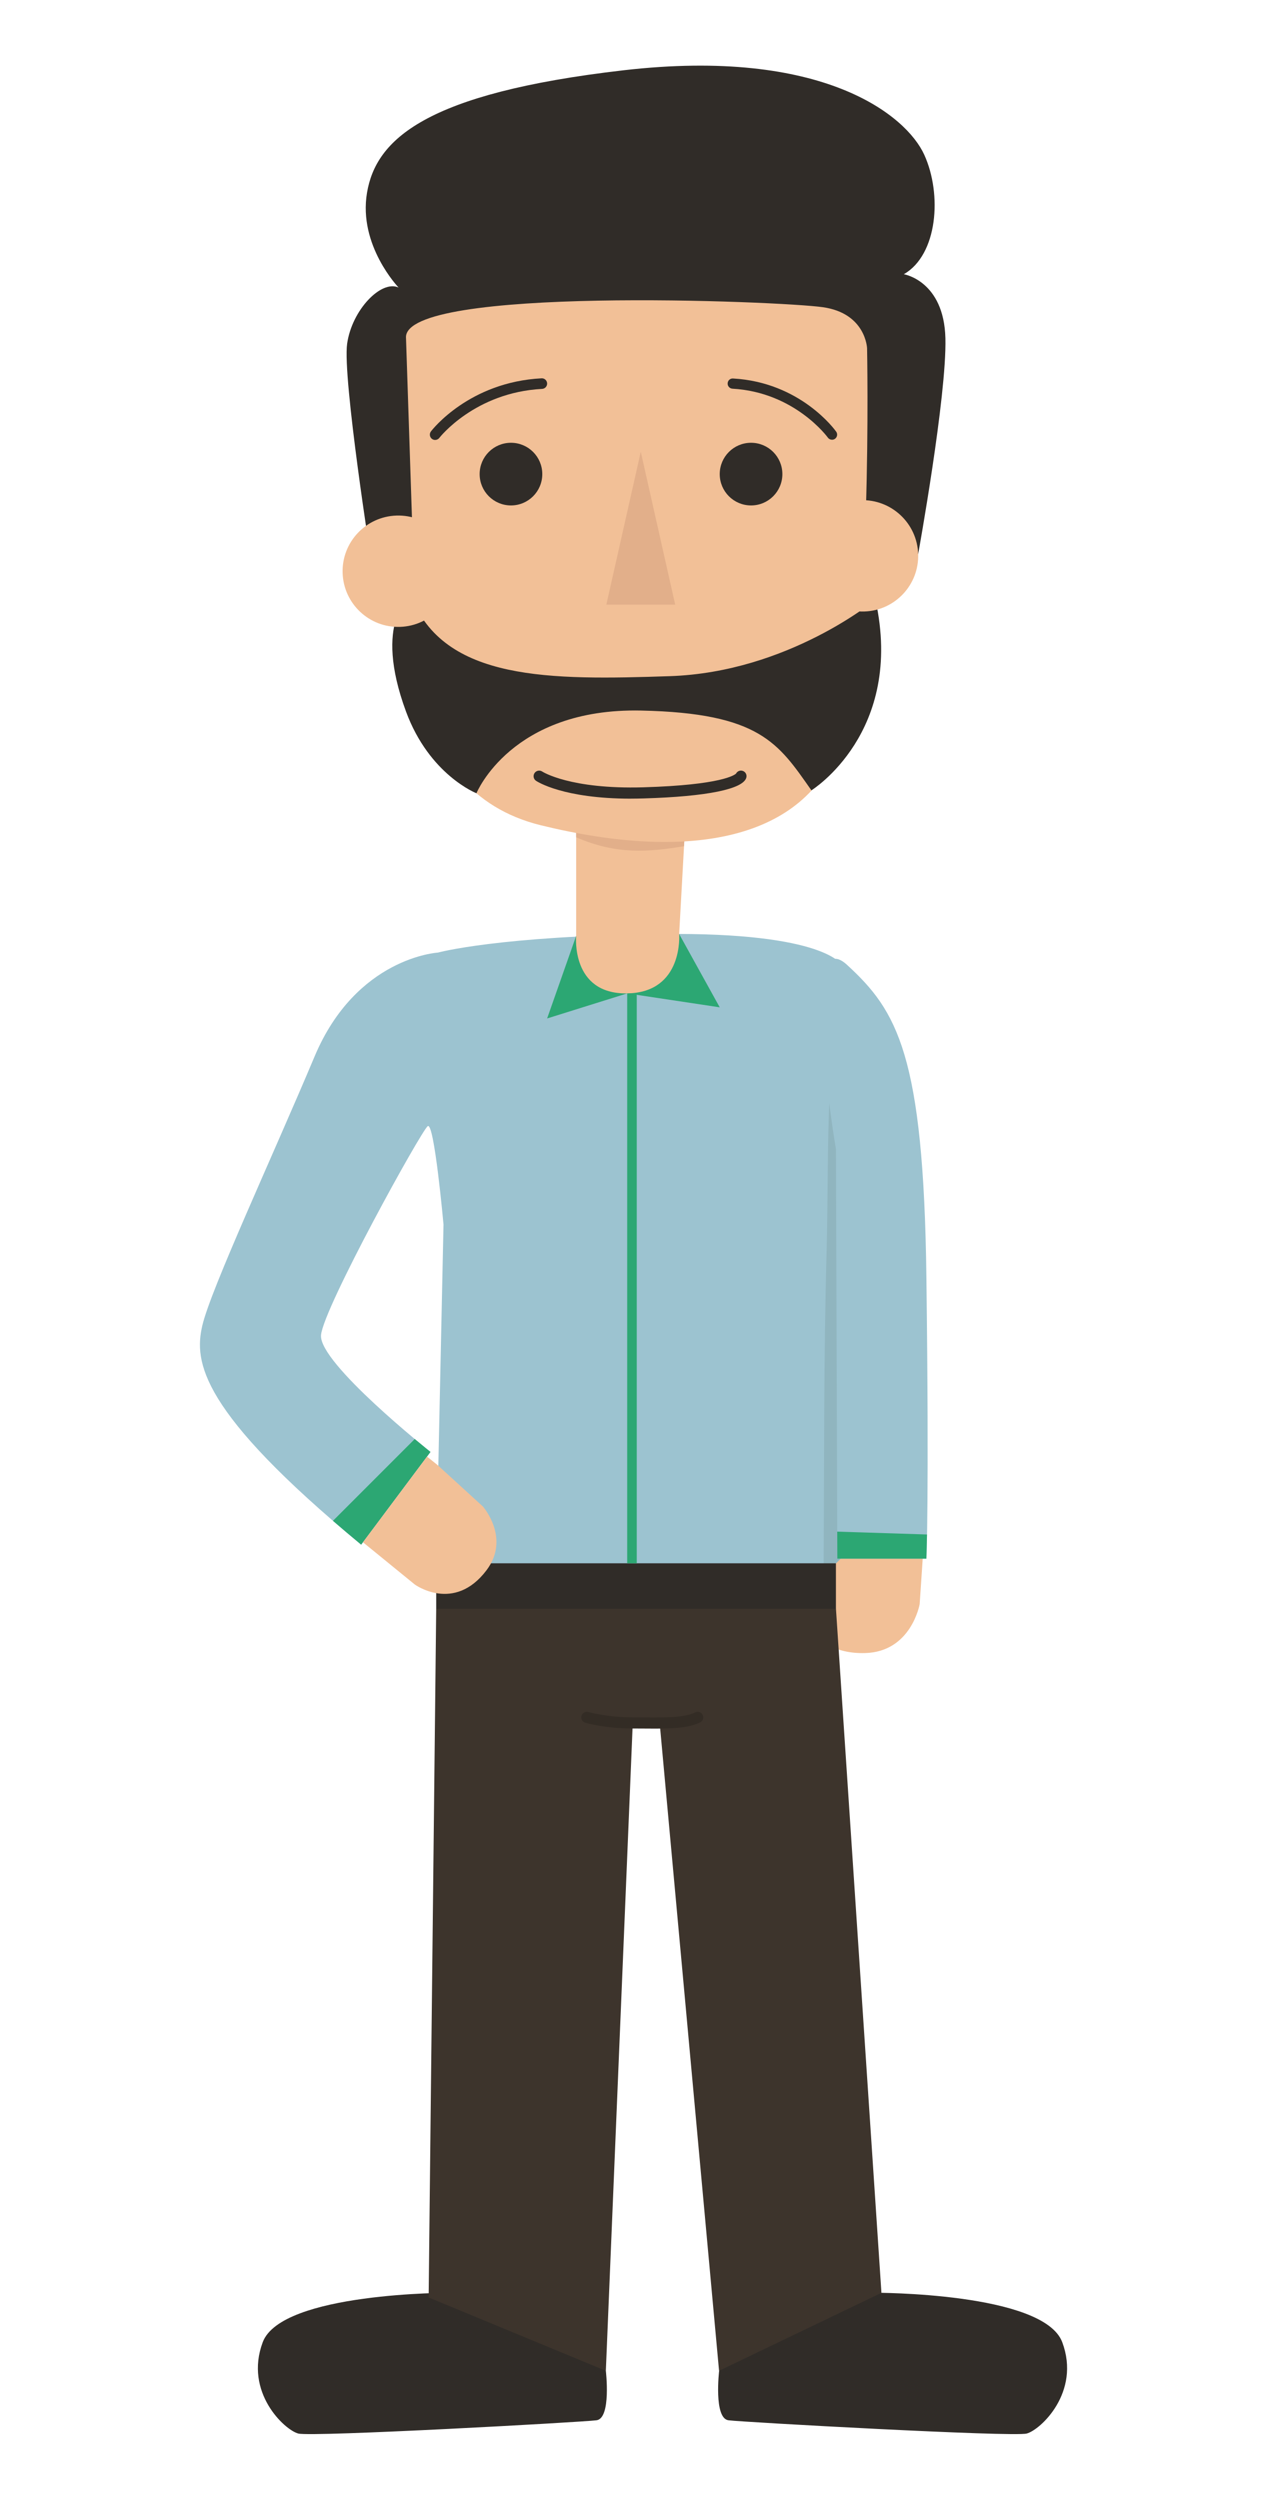 <?xml version="1.0" encoding="UTF-8"?><svg id="Layer_1" xmlns="http://www.w3.org/2000/svg" viewBox="0 0 432 852"><defs><style>.cls-1{fill:#f2c097;}.cls-2{fill:#9cc3d0;}.cls-3{fill:#90b5bf;}.cls-4{fill:#332c25;}.cls-5{fill:#e2af8a;}.cls-6{fill:#302c28;}.cls-7{fill:#3d342c;}.cls-8{fill:#2ca773;}</style></defs><path class="cls-1" d="M310.49,518.3l4.7,4.36-1.62,24.1s-2.85,16.29-18.68,16.66c-20.97,.5-21.81-18.45-21.81-18.45l.31-27.27,37.11,.59Z"/><path class="cls-6" d="M199.4,800.91l7.17,7.12s1.92,16.23-3.19,16.88c-5.11,.65-96.98,5.74-101.67,4.52-4.68-1.22-18.51-14.07-12.13-31.13,6.38-17.05,64.05-16.86,64.05-16.86l45.76,19.47Z"/><path class="cls-6" d="M252.37,800.91l-7.17,7.12s-1.92,16.23,3.19,16.88c5.11,.65,96.98,5.74,101.67,4.52,4.68-1.22,18.51-14.07,12.13-31.13-6.38-17.05-64.05-16.86-64.05-16.86l-45.76,19.47Z"/><polygon class="cls-7" points="154.06 543.57 148.73 548.32 146.15 783.05 206.57 808.04 215.75 587.23 224.92 587.23 245.17 808.04 300.54 781.47 285.03 548.32 278.7 540.57 154.06 543.57"/><path class="cls-2" d="M292.93,348.39l-5.82-19.37s-5.25-11.32-61.24-10.68c-55.99,.63-76.55,6.33-76.55,6.33,0,0-27.84,1.58-42.07,35.43-14.24,33.85-35.43,79.4-38.28,91.74-2.85,12.34-.87,29.08,54.18,74.64l23.64-31.61s-38.28-30.37-37.33-39.86c.95-9.49,34.17-69.6,36.38-71.18,2.22-1.58,5.38,33.53,5.38,33.53l-2.53,118s104.3,8.21,136.35-2.53l7.91-7.91v-176.52Z"/><path class="cls-8" d="M113.52,518.34c3.01,2.6,6.21,5.31,9.62,8.13l23.64-31.61s-2.14-1.7-5.37-4.4l-27.89,27.89Z"/><path class="cls-3" d="M287.5,330.32c-1.51,13.41-3.81,26.74-4.51,40.23-.99,18.91-.64,37.93-1.17,56.86-.98,35.53-.79,71.05-.99,106.59,1.49-.37,2.92-.76,4.2-1.18l7.91-7.91v-176.52l-5.43-18.07Z"/><polygon class="cls-8" points="196.45 318.97 186.55 347.12 213.85 338.58 245.4 343.33 231.56 318.33 196.45 318.97"/><path class="cls-1" d="M196.45,276.26v42.71s-1.9,19.93,17.4,19.61c19.3-.32,17.72-20.25,17.72-20.25l2.21-39.86-37.33-2.21Z"/><path class="cls-5" d="M233.22,288.42l.55-9.95-37.33-2.21v9.11c13.84,5.99,24.52,5.05,36.77,3.05Z"/><path class="cls-6" d="M126.74,192.18s-10.02-63.49-8.38-75.03c1.64-11.55,11.63-21.85,17.55-19.14,0,0-13.81-14.33-10.77-32.33,3.04-18.01,19.57-33.89,87.5-41.73,67.93-7.83,96.39,15.33,102.51,28.82,6.13,13.48,4.56,34.08-6.98,40.7,0,0,13.69,2.19,14.18,21.83,.49,19.64-9.28,73.52-9.28,73.52l-186.33,3.37Z"/><path class="cls-1" d="M138.43,115.06l3.14,94.85s-6.11,59.39,42.88,71.38c51.85,12.69,90.04,4.34,101.64-27.42,11.61-31.77,9.55-135.16,9.55-135.16,0,0-.39-11.88-15.02-14-14.63-2.11-142.78-7.3-142.2,10.34Z"/><path class="cls-6" d="M140.08,203s-13.05,8.59-1.65,39.51c7.95,21.58,24.02,27.86,24.02,27.86,0,0,11.86-29.15,56.16-28.19,40.48,.87,46.76,11.11,58.05,27.2,0,0,31.86-19.76,21.83-64.98,0,0-29.67,24.72-70.14,26.06-40.47,1.34-77.14,1.83-88.27-27.46Z"/><path class="cls-1" d="M154.76,194.06c.35,10.48-7.87,19.25-18.34,19.6-10.48,.35-19.25-7.87-19.6-18.34-.35-10.47,7.87-19.25,18.34-19.6,10.48-.35,19.25,7.87,19.6,18.34Z"/><path class="cls-1" d="M313.06,188.82c.35,10.48-7.87,19.25-18.34,19.6-10.48,.35-19.25-7.86-19.6-18.34-.35-10.48,7.87-19.25,18.34-19.6,10.48-.35,19.25,7.87,19.6,18.34Z"/><path class="cls-6" d="M215.16,272.21c-23.17,0-32.01-5.83-32.4-6.09-.87-.59-1.09-1.77-.5-2.64,.59-.86,1.76-1.09,2.63-.51h0c.09,.06,9.49,6.1,34.48,5.37,26.66-.79,31.1-4.21,31.59-4.67,.39-.76,1.27-1.19,2.14-.97,1.02,.25,1.64,1.28,1.38,2.3-.99,3.96-13.42,6.49-35,7.13-1.49,.04-2.93,.07-4.32,.07Z"/><polygon class="cls-5" points="206.74 206.08 230.22 206.08 218.48 153.97 206.74 206.08"/><path class="cls-6" d="M184.9,161.59c0,5.9-4.78,10.68-10.68,10.68s-10.68-4.78-10.68-10.68,4.78-10.68,10.68-10.68,10.68,4.78,10.68,10.68Z"/><path class="cls-6" d="M266.76,161.59c0,5.9-4.78,10.68-10.68,10.68s-10.68-4.78-10.68-10.68,4.78-10.68,10.68-10.68,10.68,4.78,10.68,10.68Z"/><path class="cls-6" d="M148.36,149.95c-.38,0-.77-.12-1.09-.37-.79-.61-.94-1.74-.34-2.53,.52-.69,13.11-16.81,37.72-18.11,.98-.07,1.85,.71,1.9,1.71,.05,.99-.71,1.85-1.71,1.9-22.96,1.21-34.92,16.54-35.04,16.69-.35,.46-.89,.71-1.44,.71Z"/><path class="cls-6" d="M283.69,149.88c-.55,0-1.08-.25-1.42-.73-.11-.15-11.3-15.47-32.53-16.67-.96-.06-1.7-.88-1.64-1.84,.05-.96,.86-1.71,1.84-1.64,22.96,1.3,34.69,17.44,35.17,18.13,.56,.78,.37,1.87-.41,2.43-.31,.22-.66,.32-1.01,.32Z"/><rect class="cls-6" x="148.73" y="532.82" width="136.29" height="15.5"/><path class="cls-1" d="M145.59,496.45l3.51,2.81,15.54,14.19s9.55,10.78,1.22,21.77c-11.04,14.57-24.41,4.85-24.41,4.85l-17.69-14.42,21.84-29.2Z"/><path class="cls-2" d="M288.82,328.87c17.08,15.66,26.1,30.59,27.05,106.51,.95,75.92,0,95.85,0,95.85h-30.37l-.47-139.51s-13.29-78.51,3.79-62.86Z"/><polygon class="cls-8" points="285.47 522.03 285.5 531.24 315.87 531.24 316.08 523 285.47 522.03"/><rect class="cls-8" x="213.85" y="338.58" width="3.26" height="194.24"/><path class="cls-4" d="M223.33,589.17c-1.19,0-2.4,0-3.65-.02l-3.93-.02c-9.34,0-15.92-1.89-16.19-1.97-1.01-.3-1.58-1.35-1.29-2.36,.3-1,1.35-1.59,2.35-1.29,.07,.02,6.37,1.82,15.13,1.82l3.96,.02c7.35,.05,13.69,.1,17.33-1.72,.94-.47,2.08-.09,2.55,.85s.09,2.08-.85,2.55c-3.75,1.87-9.14,2.14-15.41,2.14Z"/></svg>